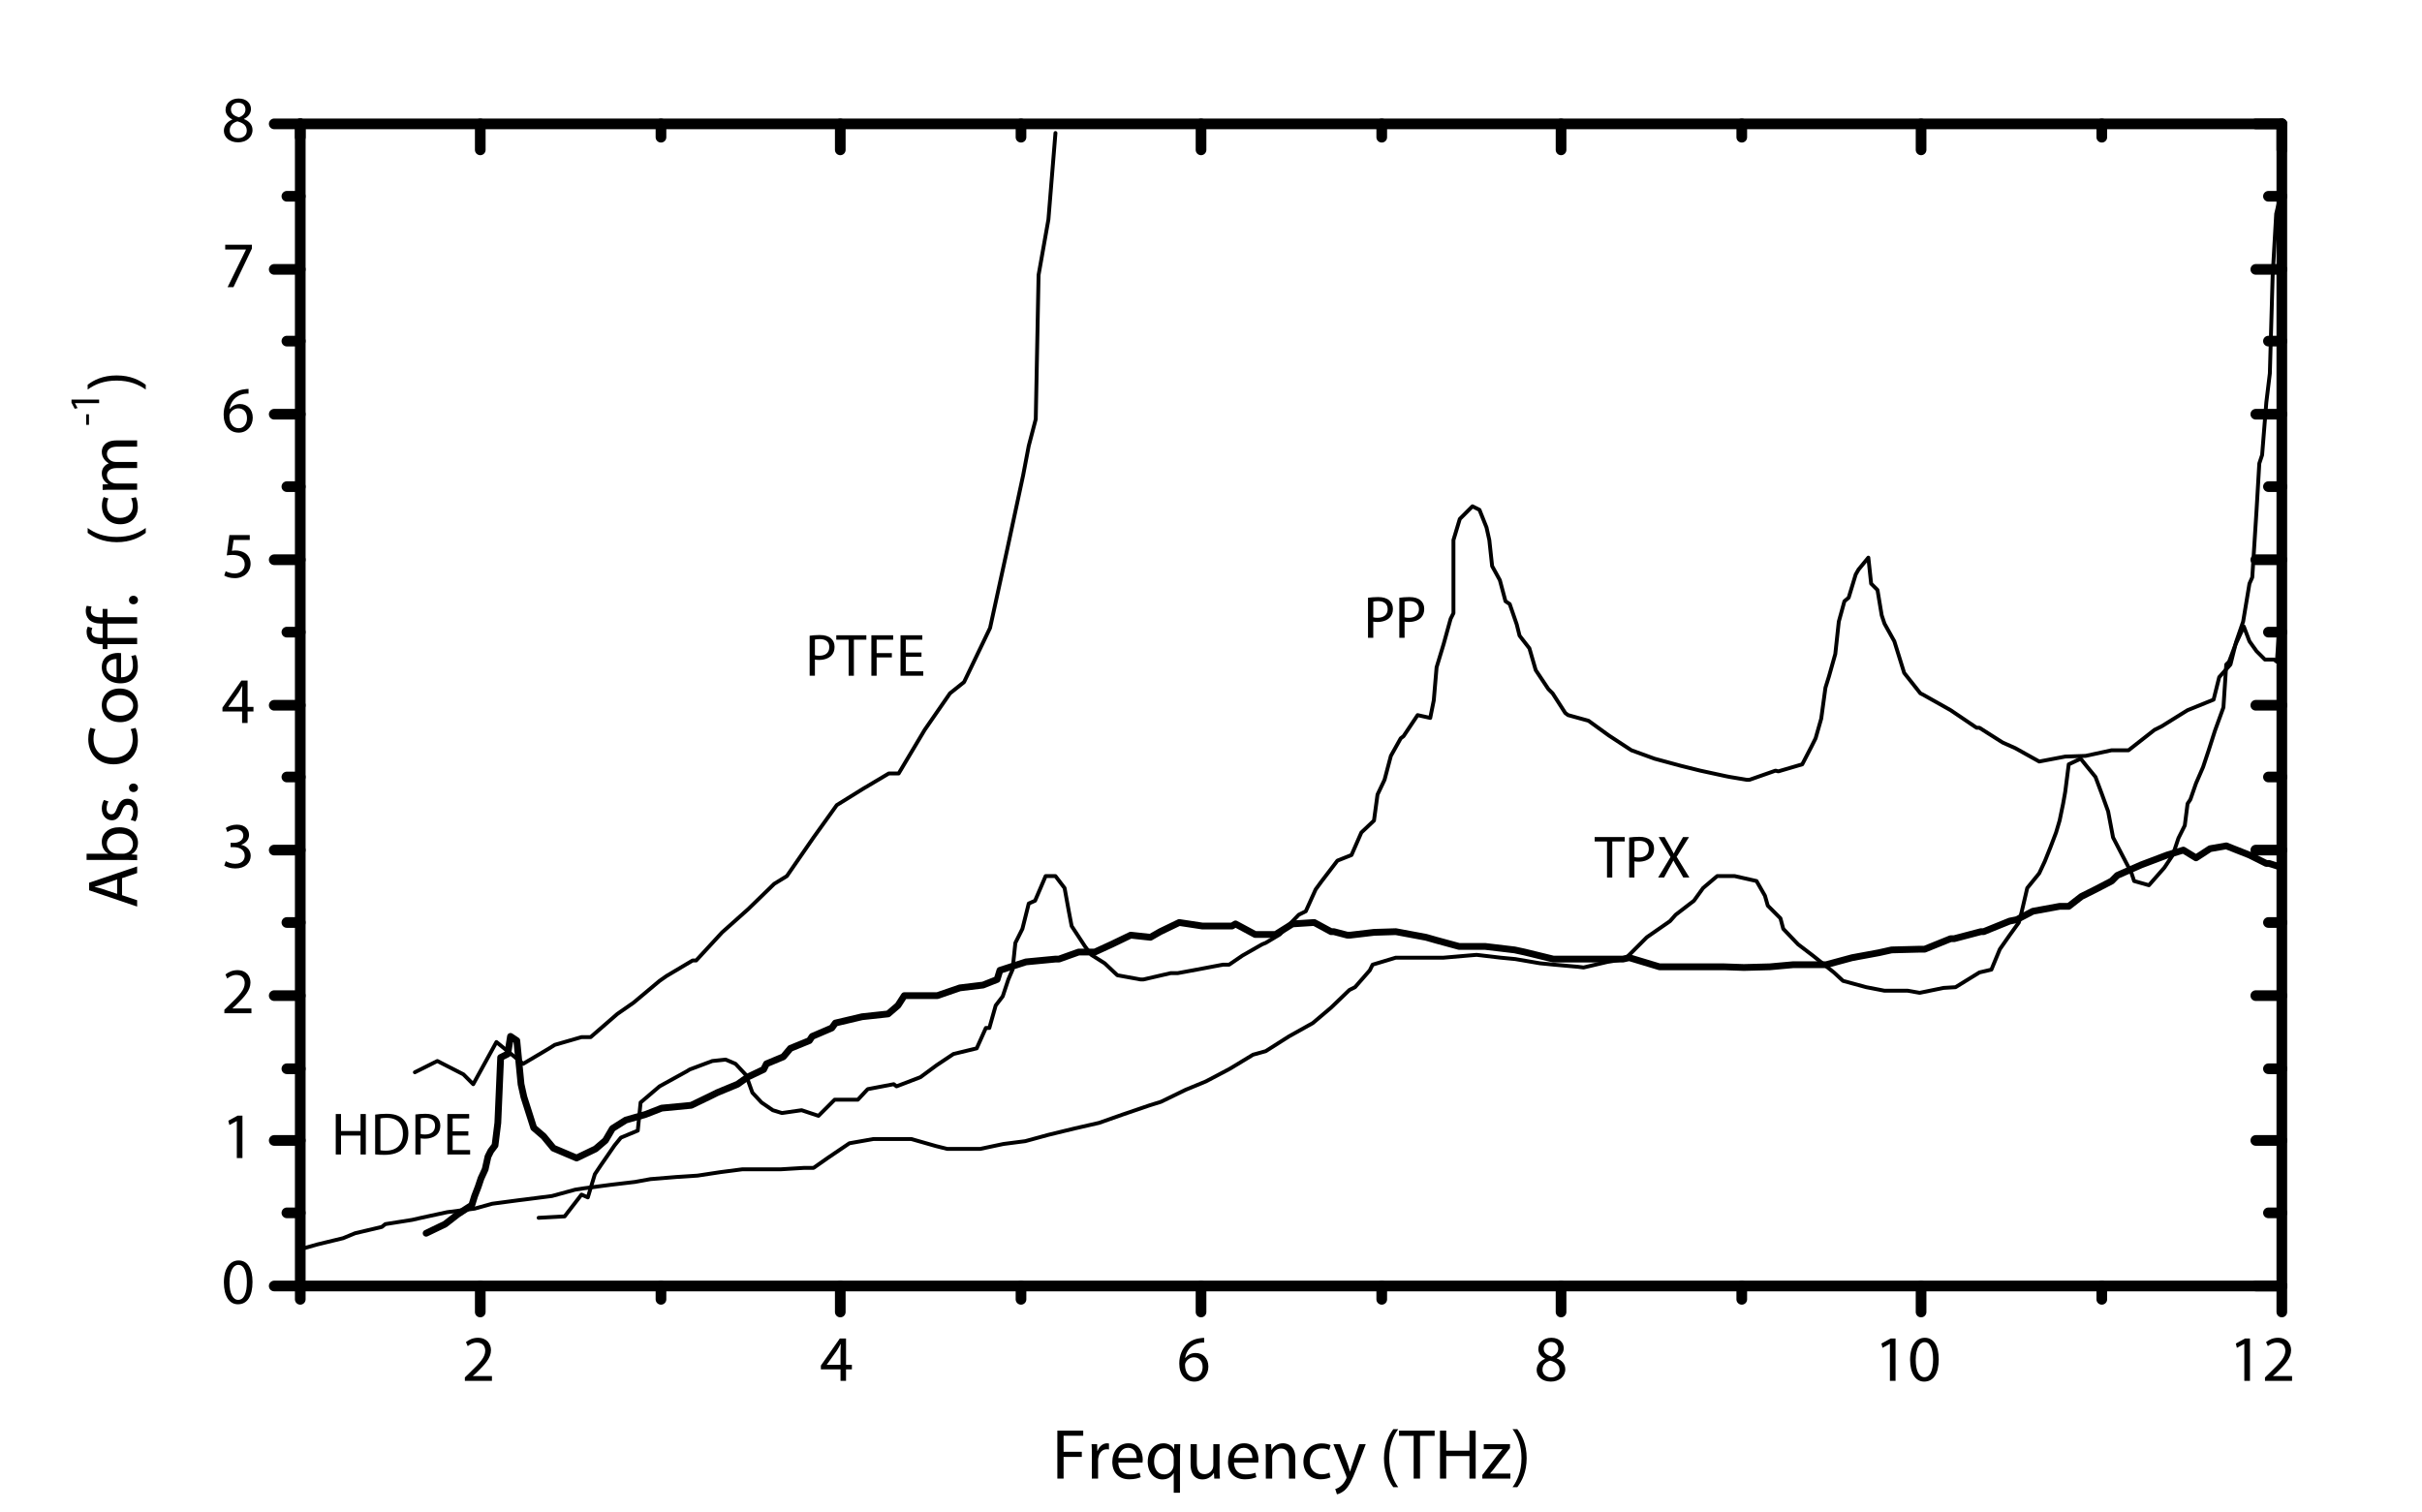 <?xml version="1.0" encoding="UTF-8"?>
<svg xmlns="http://www.w3.org/2000/svg" xmlns:xlink="http://www.w3.org/1999/xlink" width="316" height="197.333" viewBox="0 0 316 197.333">
<defs>
<g>
<g id="glyph-0-0">
<path d="M 0 0 L 4.25 0 L 4.25 -5.953 L 0 -5.953 Z M 2.125 -3.359 L 0.688 -5.531 L 3.562 -5.531 Z M 2.375 -2.969 L 3.828 -5.141 L 3.828 -0.812 Z M 0.688 -0.422 L 2.125 -2.594 L 3.562 -0.422 Z M 0.422 -5.141 L 1.875 -2.969 L 0.422 -0.812 Z M 0.422 -5.141 "/>
</g>
<g id="glyph-0-1">
<path d="M 3.906 0 L 3.906 -0.625 L 1.422 -0.625 L 1.422 -0.641 L 1.875 -1.047 C 3.031 -2.172 3.781 -2.984 3.781 -4.016 C 3.781 -4.797 3.266 -5.625 2.078 -5.625 C 1.438 -5.625 0.906 -5.375 0.516 -5.062 L 0.75 -4.531 C 1.016 -4.75 1.422 -5 1.922 -5 C 2.75 -5 3.031 -4.484 3.031 -3.922 C 3.016 -3.078 2.375 -2.375 0.969 -1.031 L 0.375 -0.453 L 0.375 0 Z M 3.906 0 "/>
</g>
<g id="glyph-0-2">
<path d="M 3.406 0 L 3.406 -1.5 L 4.172 -1.5 L 4.172 -2.094 L 3.406 -2.094 L 3.406 -5.531 L 2.594 -5.531 L 0.125 -2 L 0.125 -1.5 L 2.688 -1.5 L 2.688 0 Z M 0.891 -2.094 L 0.891 -2.109 L 2.234 -3.984 C 2.391 -4.234 2.531 -4.484 2.688 -4.797 L 2.719 -4.797 C 2.703 -4.516 2.688 -4.219 2.688 -3.938 L 2.688 -2.094 Z M 0.891 -2.094 "/>
</g>
<g id="glyph-0-3">
<path d="M 3.531 -5.609 C 3.406 -5.609 3.219 -5.609 2.984 -5.562 C 2.297 -5.484 1.688 -5.203 1.219 -4.75 C 0.688 -4.203 0.281 -3.344 0.281 -2.266 C 0.281 -0.828 1.062 0.094 2.25 0.094 C 3.391 0.094 4.078 -0.844 4.078 -1.859 C 4.078 -2.938 3.391 -3.641 2.406 -3.641 C 1.797 -3.641 1.344 -3.344 1.078 -3 L 1.047 -3 C 1.188 -3.906 1.797 -4.766 2.969 -4.969 C 3.188 -5 3.391 -5 3.531 -5 Z M 2.25 -0.484 C 1.469 -0.484 1.047 -1.156 1.031 -2.062 C 1.031 -2.203 1.062 -2.312 1.109 -2.391 C 1.312 -2.797 1.734 -3.078 2.188 -3.078 C 2.875 -3.078 3.328 -2.594 3.328 -1.812 C 3.328 -1.016 2.891 -0.484 2.25 -0.484 Z M 2.25 -0.484 "/>
</g>
<g id="glyph-0-4">
<path d="M 2.172 0.094 C 3.219 0.094 4.047 -0.547 4.047 -1.516 C 4.047 -2.188 3.625 -2.672 2.938 -2.938 L 2.938 -2.969 C 3.609 -3.297 3.844 -3.797 3.844 -4.266 C 3.844 -4.953 3.312 -5.625 2.234 -5.625 C 1.266 -5.625 0.531 -5.031 0.531 -4.141 C 0.531 -3.672 0.797 -3.203 1.406 -2.906 L 1.406 -2.875 C 0.734 -2.594 0.312 -2.094 0.312 -1.406 C 0.312 -0.594 1.016 0.094 2.172 0.094 Z M 2.188 -0.453 C 1.484 -0.453 1.047 -0.938 1.078 -1.5 C 1.078 -2.031 1.422 -2.453 2.078 -2.641 C 2.828 -2.438 3.297 -2.109 3.297 -1.438 C 3.297 -0.859 2.859 -0.453 2.188 -0.453 Z M 2.188 -5.078 C 2.859 -5.078 3.125 -4.625 3.125 -4.188 C 3.125 -3.688 2.766 -3.344 2.281 -3.172 C 1.656 -3.344 1.234 -3.641 1.234 -4.203 C 1.234 -4.672 1.578 -5.078 2.188 -5.078 Z M 2.188 -5.078 "/>
</g>
<g id="glyph-0-5">
<path d="M 2 0 L 2.734 0 L 2.734 -5.531 L 2.094 -5.531 L 0.891 -4.875 L 1.031 -4.312 L 1.984 -4.828 L 2 -4.828 Z M 2 0 "/>
</g>
<g id="glyph-0-6">
<path d="M 2.234 -5.625 C 1.109 -5.625 0.312 -4.594 0.312 -2.75 C 0.328 -0.922 1.047 0.094 2.141 0.094 C 3.359 0.094 4.047 -0.938 4.047 -2.828 C 4.047 -4.578 3.391 -5.625 2.234 -5.625 Z M 2.188 -5.047 C 2.953 -5.047 3.312 -4.141 3.312 -2.781 C 3.312 -1.375 2.938 -0.484 2.172 -0.484 C 1.5 -0.484 1.047 -1.297 1.047 -2.734 C 1.047 -4.234 1.531 -5.047 2.188 -5.047 Z M 2.188 -5.047 "/>
</g>
<g id="glyph-0-7">
<path d="M 0.359 -0.281 C 0.625 -0.109 1.172 0.094 1.797 0.094 C 3.125 0.094 3.812 -0.688 3.812 -1.562 C 3.812 -2.344 3.25 -2.844 2.578 -2.984 L 2.578 -3 C 3.25 -3.25 3.594 -3.734 3.594 -4.297 C 3.594 -4.969 3.109 -5.625 2.016 -5.625 C 1.422 -5.625 0.859 -5.406 0.562 -5.188 L 0.766 -4.656 C 1 -4.812 1.422 -5.016 1.875 -5.016 C 2.562 -5.016 2.844 -4.625 2.844 -4.188 C 2.844 -3.531 2.156 -3.25 1.609 -3.25 L 1.188 -3.25 L 1.188 -2.688 L 1.609 -2.688 C 2.328 -2.688 3.031 -2.359 3.031 -1.578 C 3.047 -1.125 2.75 -0.516 1.781 -0.516 C 1.266 -0.516 0.781 -0.719 0.562 -0.859 Z M 0.359 -0.281 "/>
</g>
<g id="glyph-0-8">
<path d="M 3.688 -5.531 L 1.031 -5.531 L 0.688 -2.875 C 0.891 -2.906 1.125 -2.938 1.438 -2.938 C 2.547 -2.938 3.031 -2.422 3.031 -1.703 C 3.031 -0.969 2.438 -0.516 1.719 -0.516 C 1.219 -0.516 0.781 -0.688 0.547 -0.812 L 0.359 -0.25 C 0.625 -0.078 1.125 0.094 1.734 0.094 C 2.938 0.094 3.797 -0.719 3.797 -1.797 C 3.797 -2.484 3.438 -2.969 3 -3.219 C 2.656 -3.422 2.234 -3.516 1.812 -3.516 C 1.609 -3.516 1.484 -3.5 1.359 -3.469 L 1.578 -4.891 L 3.688 -4.891 Z M 3.688 -5.531 "/>
</g>
<g id="glyph-0-9">
<path d="M 0.484 -5.531 L 0.484 -4.906 L 3.188 -4.906 L 3.188 -4.891 L 0.797 0 L 1.562 0 L 3.969 -5.031 L 3.969 -5.531 Z M 0.484 -5.531 "/>
</g>
<g id="glyph-1-0">
<path d="M 0 0 L 0 -4.25 L -5.953 -4.25 L -5.953 0 Z M -3.359 -2.125 L -5.531 -0.688 L -5.531 -3.562 Z M -2.969 -2.375 L -5.141 -3.828 L -0.812 -3.828 Z M -0.422 -0.688 L -2.594 -2.125 L -0.422 -3.562 Z M -5.141 -0.422 L -2.969 -1.875 L -0.812 -0.422 Z M -5.141 -0.422 "/>
</g>
<g id="glyph-1-1">
</g>
<g id="glyph-2-0">
<path d="M 0 0 L 4.25 0 L 4.25 -5.953 L 0 -5.953 Z M 2.125 -3.359 L 0.688 -5.531 L 3.562 -5.531 Z M 2.375 -2.984 L 3.828 -5.156 L 3.828 -0.812 Z M 0.688 -0.422 L 2.125 -2.594 L 3.562 -0.422 Z M 0.422 -5.156 L 1.875 -2.984 L 0.422 -0.812 Z M 0.422 -5.156 "/>
</g>
<g id="glyph-2-1">
</g>
<g id="glyph-3-0">
<path d="M 0 0 L 3.922 0 L 3.922 -5.484 L 0 -5.484 Z M 1.953 -3.094 L 0.625 -5.094 L 3.281 -5.094 Z M 2.188 -2.734 L 3.516 -4.734 L 3.516 -0.75 Z M 0.625 -0.391 L 1.953 -2.391 L 3.281 -0.391 Z M 0.391 -4.734 L 1.719 -2.734 L 0.391 -0.75 Z M 0.391 -4.734 "/>
</g>
<g id="glyph-3-1">
<path d="M 0.594 -5.281 L 0.594 0 L 1.281 0 L 1.281 -2.469 L 3.828 -2.469 L 3.828 0 L 4.516 0 L 4.516 -5.281 L 3.828 -5.281 L 3.828 -3.062 L 1.281 -3.062 L 1.281 -5.281 Z M 0.594 -5.281 "/>
</g>
<g id="glyph-3-2">
<path d="M 0.594 -0.016 C 0.938 0.031 1.344 0.047 1.828 0.047 C 2.859 0.047 3.672 -0.219 4.172 -0.719 C 4.656 -1.203 4.922 -1.906 4.922 -2.766 C 4.922 -3.609 4.656 -4.234 4.188 -4.656 C 3.719 -5.094 3.016 -5.312 2.047 -5.312 C 1.5 -5.312 1.016 -5.266 0.594 -5.203 Z M 1.281 -4.703 C 1.453 -4.75 1.719 -4.781 2.078 -4.781 C 3.516 -4.781 4.219 -3.984 4.219 -2.734 C 4.219 -1.312 3.422 -0.5 1.969 -0.5 C 1.703 -0.5 1.453 -0.516 1.281 -0.547 Z M 1.281 -4.703 "/>
</g>
<g id="glyph-3-3">
<path d="M 0.594 0 L 1.281 0 L 1.281 -2.109 C 1.438 -2.078 1.625 -2.062 1.828 -2.062 C 2.484 -2.062 3.078 -2.266 3.438 -2.641 C 3.703 -2.922 3.844 -3.297 3.844 -3.766 C 3.844 -4.25 3.672 -4.625 3.375 -4.875 C 3.062 -5.156 2.578 -5.312 1.906 -5.312 C 1.359 -5.312 0.922 -5.266 0.594 -5.219 Z M 1.281 -4.719 C 1.391 -4.75 1.625 -4.781 1.922 -4.781 C 2.672 -4.781 3.156 -4.438 3.156 -3.734 C 3.156 -3.016 2.656 -2.609 1.844 -2.609 C 1.609 -2.609 1.422 -2.625 1.281 -2.672 Z M 1.281 -4.719 "/>
</g>
<g id="glyph-3-4">
<path d="M 3.328 -3.031 L 1.281 -3.031 L 1.281 -4.703 L 3.438 -4.703 L 3.438 -5.281 L 0.594 -5.281 L 0.594 0 L 3.562 0 L 3.562 -0.578 L 1.281 -0.578 L 1.281 -2.469 L 3.328 -2.469 Z M 3.328 -3.031 "/>
</g>
<g id="glyph-3-5">
<path d="M 1.594 0 L 2.281 0 L 2.281 -4.703 L 3.906 -4.703 L 3.906 -5.281 L -0.016 -5.281 L -0.016 -4.703 L 1.594 -4.703 Z M 1.594 0 "/>
</g>
<g id="glyph-3-6">
<path d="M 4.281 0 L 2.625 -2.703 L 4.234 -5.281 L 3.453 -5.281 L 2.734 -4.047 C 2.531 -3.703 2.406 -3.453 2.25 -3.141 L 2.234 -3.141 C 2.094 -3.422 1.938 -3.688 1.75 -4.047 L 1.047 -5.281 L 0.266 -5.281 L 1.812 -2.672 L 0.203 0 L 0.984 0 L 1.609 -1.156 C 1.891 -1.625 2.031 -1.906 2.188 -2.203 L 2.203 -2.203 C 2.359 -1.906 2.531 -1.609 2.812 -1.172 L 3.484 0 Z M 4.281 0 "/>
</g>
<g id="glyph-3-7">
<path d="M 0.594 0 L 1.281 0 L 1.281 -2.391 L 3.266 -2.391 L 3.266 -2.953 L 1.281 -2.953 L 1.281 -4.703 L 3.438 -4.703 L 3.438 -5.281 L 0.594 -5.281 Z M 0.594 0 "/>
</g>
<g id="glyph-4-0">
<path d="M 0 0 L 0 -4.656 L -6.516 -4.656 L -6.516 0 Z M -3.672 -2.328 L -6.047 -0.75 L -6.047 -3.906 Z M -3.25 -2.609 L -5.625 -4.188 L -0.891 -4.188 Z M -0.469 -0.75 L -2.828 -2.328 L -0.469 -3.906 Z M -5.625 -0.469 L -3.25 -2.047 L -0.891 -0.469 Z M -5.625 -0.469 "/>
</g>
<g id="glyph-4-1">
<path d="M -1.969 -3.938 L 0 -4.609 L 0 -5.469 L -6.266 -3.344 L -6.266 -2.359 L 0 -0.234 L 0 -1.062 L -1.969 -1.719 Z M -2.609 -1.891 L -4.422 -2.5 C -4.797 -2.625 -5.172 -2.719 -5.547 -2.812 L -5.547 -2.828 C -5.188 -2.922 -4.812 -3.016 -4.406 -3.156 L -2.609 -3.781 Z M -2.609 -1.891 "/>
</g>
<g id="glyph-4-2">
<path d="M 0 -1.344 L -0.75 -1.391 L -0.75 -1.406 C -0.156 -1.75 0.109 -2.266 0.109 -2.922 C 0.109 -3.922 -0.703 -4.938 -2.312 -4.938 C -3.672 -4.953 -4.609 -4.156 -4.609 -3.047 C -4.609 -2.312 -4.281 -1.797 -3.781 -1.5 L -3.781 -1.484 L -6.594 -1.484 L -6.594 -0.672 L -1.156 -0.672 C -0.766 -0.672 -0.312 -0.656 0 -0.641 Z M -2.609 -1.484 C -2.75 -1.484 -2.859 -1.516 -2.953 -1.531 C -3.562 -1.703 -3.953 -2.219 -3.953 -2.781 C -3.953 -3.656 -3.172 -4.125 -2.281 -4.125 C -1.25 -4.125 -0.547 -3.609 -0.547 -2.75 C -0.547 -2.156 -0.938 -1.688 -1.5 -1.531 C -1.594 -1.5 -1.703 -1.484 -1.797 -1.484 Z M -2.609 -1.484 "/>
</g>
<g id="glyph-4-3">
<path d="M -0.219 -0.359 C -0.031 -0.672 0.094 -1.141 0.094 -1.625 C 0.094 -2.703 -0.469 -3.312 -1.25 -3.312 C -1.922 -3.312 -2.312 -2.906 -2.609 -2.125 C -2.828 -1.547 -3 -1.281 -3.375 -1.281 C -3.703 -1.281 -3.984 -1.547 -3.984 -2.031 C -3.984 -2.438 -3.844 -2.766 -3.734 -2.953 L -4.328 -3.156 C -4.469 -2.906 -4.609 -2.5 -4.609 -2.047 C -4.609 -1.078 -4 -0.5 -3.281 -0.5 C -2.75 -0.5 -2.297 -0.875 -2.016 -1.688 C -1.781 -2.281 -1.578 -2.516 -1.188 -2.516 C -0.812 -2.516 -0.516 -2.234 -0.516 -1.641 C -0.516 -1.234 -0.672 -0.812 -0.844 -0.562 Z M -0.219 -0.359 "/>
</g>
<g id="glyph-4-4">
<path d="M 0.109 -1.031 C 0.109 -1.375 -0.156 -1.594 -0.484 -1.594 C -0.828 -1.594 -1.062 -1.359 -1.062 -1.047 C -1.062 -0.719 -0.828 -0.484 -0.484 -0.484 C -0.156 -0.484 0.109 -0.703 0.109 -1.031 Z M 0.109 -1.031 "/>
</g>
<g id="glyph-4-5">
</g>
<g id="glyph-4-6">
<path d="M -0.844 -4.922 C -0.688 -4.594 -0.578 -4.094 -0.578 -3.594 C -0.578 -2.078 -1.578 -1.188 -3.109 -1.188 C -4.75 -1.188 -5.688 -2.172 -5.688 -3.641 C -5.688 -4.156 -5.578 -4.594 -5.422 -4.906 L -6.094 -5.094 C -6.203 -4.875 -6.375 -4.391 -6.375 -3.609 C -6.375 -1.672 -5.031 -0.328 -3.078 -0.328 C -1.016 -0.328 0.094 -1.672 0.094 -3.438 C 0.094 -4.188 -0.062 -4.781 -0.203 -5.078 Z M -0.844 -4.922 "/>
</g>
<g id="glyph-4-7">
<path d="M -4.609 -2.578 C -4.609 -1.344 -3.719 -0.359 -2.219 -0.359 C -0.797 -0.359 0.109 -1.297 0.109 -2.516 C 0.109 -3.594 -0.625 -4.75 -2.281 -4.75 C -3.656 -4.75 -4.609 -3.875 -4.609 -2.578 Z M -3.984 -2.562 C -3.984 -3.531 -3.016 -3.906 -2.266 -3.906 C -1.25 -3.906 -0.516 -3.328 -0.516 -2.547 C -0.516 -1.75 -1.25 -1.188 -2.234 -1.188 C -3.094 -1.188 -3.984 -1.594 -3.984 -2.562 Z M -3.984 -2.562 "/>
</g>
<g id="glyph-4-8">
<path d="M -2.094 -4.297 C -2.188 -4.297 -2.312 -4.328 -2.484 -4.328 C -3.312 -4.328 -4.609 -3.938 -4.609 -2.469 C -4.609 -1.156 -3.531 -0.359 -2.172 -0.359 C -0.812 -0.359 0.094 -1.188 0.094 -2.562 C 0.094 -3.281 -0.062 -3.781 -0.188 -4.062 L -0.766 -3.922 C -0.641 -3.609 -0.547 -3.266 -0.547 -2.672 C -0.547 -1.859 -1 -1.156 -2.094 -1.141 Z M -2.688 -1.141 C -3.25 -1.203 -4.016 -1.578 -4.016 -2.406 C -4.016 -3.312 -3.203 -3.547 -2.688 -3.531 Z M -2.688 -1.141 "/>
</g>
<g id="glyph-4-9">
<path d="M 0 -4.281 L -3.875 -4.281 L -3.875 -5.359 L -4.5 -5.359 L -4.5 -4.266 L -4.734 -4.266 C -5.422 -4.266 -6.047 -4.453 -6.047 -5.141 C -6.047 -5.391 -6 -5.547 -5.938 -5.672 L -6.578 -5.766 C -6.641 -5.609 -6.703 -5.375 -6.703 -5.078 C -6.703 -4.703 -6.578 -4.297 -6.281 -3.984 C -5.922 -3.609 -5.344 -3.453 -4.719 -3.453 L -4.5 -3.453 L -4.5 -1.578 L -4.688 -1.578 C -5.406 -1.578 -5.953 -1.75 -5.953 -2.391 C -5.953 -2.578 -5.891 -2.75 -5.844 -2.875 L -6.438 -3.047 C -6.516 -2.906 -6.594 -2.656 -6.594 -2.406 C -6.594 -1.891 -6.438 -1.531 -6.188 -1.266 C -5.828 -0.906 -5.281 -0.766 -4.656 -0.766 L -4.5 -0.766 L -4.5 -0.125 L -3.875 -0.125 L -3.875 -0.766 L 0 -0.766 L 0 -1.578 L -3.875 -1.578 L -3.875 -3.453 L 0 -3.453 Z M 0 -4.281 "/>
</g>
<g id="glyph-4-10">
<path d="M -6.453 -1.812 C -5.672 -1.234 -4.484 -0.609 -2.656 -0.594 C -0.844 -0.594 0.359 -1.234 1.125 -1.812 L 1.125 -2.453 C 0.188 -1.797 -1 -1.281 -2.656 -1.281 C -4.328 -1.281 -5.547 -1.781 -6.453 -2.453 Z M -6.453 -1.812 "/>
</g>
<g id="glyph-4-11">
<path d="M -0.781 -3.75 C -0.672 -3.516 -0.562 -3.203 -0.562 -2.75 C -0.562 -1.844 -1.203 -1.188 -2.234 -1.188 C -3.172 -1.188 -3.938 -1.734 -3.938 -2.766 C -3.938 -3.219 -3.844 -3.531 -3.734 -3.719 L -4.359 -3.906 C -4.469 -3.688 -4.594 -3.25 -4.594 -2.766 C -4.594 -1.297 -3.594 -0.359 -2.203 -0.359 C -0.828 -0.359 0.094 -1.234 0.094 -2.594 C 0.094 -3.203 -0.062 -3.672 -0.172 -3.891 Z M -0.781 -3.75 "/>
</g>
<g id="glyph-4-12">
<path d="M 0 -0.672 L 0 -1.484 L -2.719 -1.484 C -2.859 -1.484 -3 -1.5 -3.109 -1.547 C -3.531 -1.672 -3.938 -2.047 -3.938 -2.562 C -3.938 -3.172 -3.406 -3.5 -2.703 -3.5 L 0 -3.5 L 0 -4.297 L -2.781 -4.297 C -2.922 -4.297 -3.078 -4.328 -3.188 -4.359 C -3.594 -4.5 -3.938 -4.859 -3.938 -5.328 C -3.938 -5.984 -3.406 -6.297 -2.547 -6.297 L 0 -6.297 L 0 -7.109 L -2.656 -7.109 C -4.219 -7.109 -4.609 -6.219 -4.609 -5.625 C -4.609 -5.203 -4.484 -4.906 -4.281 -4.625 C -4.141 -4.438 -3.953 -4.266 -3.703 -4.125 L -3.703 -4.109 C -4.234 -3.906 -4.609 -3.453 -4.609 -2.828 C -4.609 -2.094 -4.203 -1.672 -3.781 -1.422 L -3.781 -1.391 L -4.5 -1.359 L -4.5 -0.641 C -4.125 -0.672 -3.75 -0.672 -3.281 -0.672 Z M 0 -0.672 "/>
</g>
<g id="glyph-4-13">
<path d="M 1.125 -0.812 C 0.328 -1.406 -0.844 -2.031 -2.672 -2.031 C -4.5 -2.031 -5.688 -1.406 -6.453 -0.812 L -6.453 -0.188 C -5.531 -0.859 -4.344 -1.359 -2.672 -1.359 C -1 -1.359 0.203 -0.844 1.125 -0.188 Z M 1.125 -0.812 "/>
</g>
<g id="glyph-5-0">
<path d="M 0 0 L 0 -2.781 L -3.891 -2.781 L -3.891 0 Z M -2.203 -1.391 L -3.609 -0.438 L -3.609 -2.344 Z M -1.953 -1.562 L -3.359 -2.5 L -0.531 -2.5 Z M -0.281 -0.438 L -1.703 -1.391 L -0.281 -2.344 Z M -3.359 -0.281 L -1.953 -1.219 L -0.531 -0.281 Z M -3.359 -0.281 "/>
</g>
<g id="glyph-5-1">
<path d="M -1.688 -0.172 L -1.328 -0.172 L -1.328 -1.547 L -1.688 -1.547 Z M -1.688 -0.172 "/>
</g>
<g id="glyph-5-2">
<path d="M 0 -1.312 L 0 -1.781 L -3.609 -1.781 L -3.609 -1.375 L -3.188 -0.578 L -2.812 -0.672 L -3.156 -1.297 L -3.156 -1.312 Z M 0 -1.312 "/>
</g>
<g id="glyph-6-0">
<path d="M 0 0 L 4.656 0 L 4.656 -6.516 L 0 -6.516 Z M 2.328 -3.672 L 0.75 -6.047 L 3.906 -6.047 Z M 2.609 -3.25 L 4.188 -5.625 L 4.188 -0.891 Z M 0.75 -0.469 L 2.328 -2.828 L 3.906 -0.469 Z M 0.469 -5.625 L 2.047 -3.25 L 0.469 -0.891 Z M 0.469 -5.625 "/>
</g>
<g id="glyph-6-1">
<path d="M 0.703 0 L 1.516 0 L 1.516 -2.828 L 3.891 -2.828 L 3.891 -3.5 L 1.516 -3.5 L 1.516 -5.594 L 4.078 -5.594 L 4.078 -6.266 L 0.703 -6.266 Z M 0.703 0 "/>
</g>
<g id="glyph-6-2">
<path d="M 0.672 0 L 1.484 0 L 1.484 -2.406 C 1.484 -2.531 1.5 -2.672 1.531 -2.781 C 1.641 -3.391 2.047 -3.828 2.625 -3.828 C 2.734 -3.828 2.812 -3.828 2.906 -3.797 L 2.906 -4.578 C 2.828 -4.594 2.766 -4.609 2.672 -4.609 C 2.125 -4.609 1.625 -4.219 1.422 -3.609 L 1.391 -3.609 L 1.359 -4.5 L 0.641 -4.5 C 0.672 -4.078 0.672 -3.625 0.672 -3.094 Z M 0.672 0 "/>
</g>
<g id="glyph-6-3">
<path d="M 4.297 -2.094 C 4.297 -2.188 4.328 -2.312 4.328 -2.484 C 4.328 -3.312 3.938 -4.609 2.469 -4.609 C 1.156 -4.609 0.359 -3.531 0.359 -2.172 C 0.359 -0.812 1.188 0.094 2.562 0.094 C 3.281 0.094 3.781 -0.062 4.062 -0.188 L 3.922 -0.766 C 3.609 -0.641 3.266 -0.547 2.672 -0.547 C 1.859 -0.547 1.156 -1 1.141 -2.094 Z M 1.141 -2.688 C 1.203 -3.25 1.578 -4.016 2.406 -4.016 C 3.312 -4.016 3.547 -3.203 3.531 -2.688 Z M 1.141 -2.688 "/>
</g>
<g id="glyph-6-4">
<path d="M 3.75 1.844 L 4.562 1.844 L 4.562 -3.266 C 4.562 -3.734 4.578 -4.125 4.594 -4.5 L 3.828 -4.5 L 3.797 -3.828 L 3.781 -3.828 C 3.547 -4.266 3.094 -4.609 2.391 -4.609 C 1.438 -4.609 0.359 -3.859 0.359 -2.172 C 0.359 -0.812 1.203 0.109 2.266 0.109 C 2.984 0.109 3.484 -0.25 3.734 -0.703 L 3.75 -0.703 Z M 3.75 -1.828 C 3.75 -1.703 3.719 -1.547 3.688 -1.438 C 3.5 -0.875 3.047 -0.547 2.516 -0.547 C 1.609 -0.547 1.188 -1.328 1.188 -2.219 C 1.188 -3.234 1.688 -3.953 2.531 -3.953 C 3.156 -3.953 3.594 -3.531 3.703 -3.016 C 3.734 -2.922 3.75 -2.797 3.75 -2.672 Z M 3.75 -1.828 "/>
</g>
<g id="glyph-6-5">
<path d="M 4.438 -4.5 L 3.625 -4.5 L 3.625 -1.734 C 3.625 -1.594 3.594 -1.438 3.547 -1.312 C 3.406 -0.953 3.016 -0.578 2.469 -0.578 C 1.734 -0.578 1.469 -1.156 1.469 -2.016 L 1.469 -4.5 L 0.656 -4.5 L 0.656 -1.875 C 0.656 -0.281 1.5 0.109 2.203 0.109 C 3 0.109 3.484 -0.375 3.688 -0.734 L 3.703 -0.734 L 3.75 0 L 4.484 0 C 4.453 -0.359 4.438 -0.766 4.438 -1.234 Z M 4.438 -4.5 "/>
</g>
<g id="glyph-6-6">
<path d="M 0.672 0 L 1.5 0 L 1.5 -2.703 C 1.5 -2.844 1.516 -2.984 1.547 -3.094 C 1.688 -3.547 2.109 -3.922 2.656 -3.922 C 3.422 -3.922 3.688 -3.312 3.688 -2.594 L 3.688 0 L 4.516 0 L 4.516 -2.688 C 4.516 -4.234 3.547 -4.609 2.922 -4.609 C 2.172 -4.609 1.656 -4.188 1.438 -3.75 L 1.406 -3.75 L 1.359 -4.5 L 0.641 -4.5 C 0.672 -4.125 0.672 -3.75 0.672 -3.281 Z M 0.672 0 "/>
</g>
<g id="glyph-6-7">
<path d="M 3.75 -0.781 C 3.516 -0.672 3.203 -0.562 2.75 -0.562 C 1.844 -0.562 1.188 -1.203 1.188 -2.234 C 1.188 -3.172 1.734 -3.938 2.766 -3.938 C 3.219 -3.938 3.531 -3.844 3.719 -3.734 L 3.906 -4.359 C 3.688 -4.469 3.25 -4.594 2.766 -4.594 C 1.297 -4.594 0.359 -3.594 0.359 -2.203 C 0.359 -0.828 1.234 0.094 2.594 0.094 C 3.203 0.094 3.672 -0.062 3.891 -0.172 Z M 3.75 -0.781 "/>
</g>
<g id="glyph-6-8">
<path d="M 0.078 -4.5 L 1.75 -0.359 C 1.781 -0.25 1.797 -0.188 1.797 -0.141 C 1.797 -0.094 1.781 -0.031 1.734 0.062 C 1.547 0.469 1.281 0.797 1.047 0.969 C 0.812 1.172 0.547 1.297 0.328 1.359 L 0.547 2.047 C 0.75 2.016 1.141 1.875 1.547 1.531 C 2.094 1.047 2.5 0.25 3.094 -1.297 L 4.312 -4.5 L 3.453 -4.5 L 2.562 -1.859 C 2.438 -1.531 2.359 -1.188 2.266 -0.922 L 2.25 -0.922 C 2.172 -1.188 2.062 -1.547 1.969 -1.844 L 0.969 -4.5 Z M 0.078 -4.5 "/>
</g>
<g id="glyph-6-9">
</g>
<g id="glyph-6-10">
<path d="M 1.812 -6.453 C 1.234 -5.672 0.609 -4.484 0.594 -2.656 C 0.594 -0.844 1.234 0.359 1.812 1.125 L 2.453 1.125 C 1.797 0.188 1.281 -1 1.281 -2.656 C 1.281 -4.328 1.781 -5.547 2.453 -6.453 Z M 1.812 -6.453 "/>
</g>
<g id="glyph-6-11">
<path d="M 1.891 0 L 2.719 0 L 2.719 -5.578 L 4.625 -5.578 L 4.625 -6.266 L -0.016 -6.266 L -0.016 -5.578 L 1.891 -5.578 Z M 1.891 0 "/>
</g>
<g id="glyph-6-12">
<path d="M 0.703 -6.266 L 0.703 0 L 1.516 0 L 1.516 -2.938 L 4.547 -2.938 L 4.547 0 L 5.359 0 L 5.359 -6.266 L 4.547 -6.266 L 4.547 -3.641 L 1.516 -3.641 L 1.516 -6.266 Z M 0.703 -6.266 "/>
</g>
<g id="glyph-6-13">
<path d="M 0.172 0 L 3.828 0 L 3.828 -0.656 L 1.188 -0.656 L 1.188 -0.672 C 1.391 -0.906 1.578 -1.125 1.766 -1.375 L 3.781 -3.984 L 3.781 -4.5 L 0.359 -4.5 L 0.359 -3.844 L 2.797 -3.844 L 2.797 -3.828 C 2.578 -3.578 2.406 -3.359 2.203 -3.125 L 0.172 -0.469 Z M 0.172 0 "/>
</g>
<g id="glyph-6-14">
<path d="M 0.812 1.125 C 1.406 0.328 2.031 -0.844 2.031 -2.672 C 2.031 -4.5 1.406 -5.688 0.812 -6.453 L 0.188 -6.453 C 0.859 -5.531 1.359 -4.344 1.359 -2.672 C 1.359 -1 0.844 0.203 0.188 1.125 Z M 0.812 1.125 "/>
</g>
</g>
<clipPath id="clip-0">
<path clip-rule="nonzero" d="M 39.266 78 L 297.895 78 L 297.895 164 L 39.266 164 Z M 39.266 78 "/>
</clipPath>
<clipPath id="clip-1">
<path clip-rule="nonzero" d="M 70 24.695 L 297.891 24.695 L 297.891 159.469 L 70 159.469 Z M 70 24.695 "/>
</clipPath>
<clipPath id="clip-2">
<path clip-rule="nonzero" d="M 55.047 109.836 L 297.895 109.836 L 297.895 161.668 L 55.047 161.668 Z M 55.047 109.836 "/>
</clipPath>
<clipPath id="clip-3">
<path clip-rule="nonzero" d="M 167.34 7 L 168 7 L 168 8 L 167.34 8 Z M 167.34 7 "/>
</clipPath>
</defs>
<g fill="rgb(0%, 0%, 0%)" fill-opacity="1">
<use xlink:href="#glyph-0-1" x="60.277" y="180.2"/>
</g>
<g fill="rgb(0%, 0%, 0%)" fill-opacity="1">
<use xlink:href="#glyph-0-2" x="106.975" y="180.2"/>
</g>
<g fill="rgb(0%, 0%, 0%)" fill-opacity="1">
<use xlink:href="#glyph-0-3" x="153.58" y="180.2"/>
</g>
<g fill="rgb(0%, 0%, 0%)" fill-opacity="1">
<use xlink:href="#glyph-0-4" x="200.177" y="180.2"/>
</g>
<g fill="rgb(0%, 0%, 0%)" fill-opacity="1">
<use xlink:href="#glyph-0-5" x="244.579" y="180.2"/>
</g>
<g fill="rgb(0%, 0%, 0%)" fill-opacity="1">
<use xlink:href="#glyph-0-6" x="248.9" y="180.2"/>
</g>
<g fill="rgb(0%, 0%, 0%)" fill-opacity="1">
<use xlink:href="#glyph-0-5" x="290.818" y="180.2"/>
</g>
<g fill="rgb(0%, 0%, 0%)" fill-opacity="1">
<use xlink:href="#glyph-0-1" x="295.139" y="180.2"/>
</g>
<g fill="rgb(0%, 0%, 0%)" fill-opacity="1">
<use xlink:href="#glyph-0-6" x="28.898" y="170.11"/>
</g>
<g fill="rgb(0%, 0%, 0%)" fill-opacity="1">
<use xlink:href="#glyph-0-5" x="28.898" y="151.122"/>
</g>
<g fill="rgb(0%, 0%, 0%)" fill-opacity="1">
<use xlink:href="#glyph-0-1" x="28.898" y="132.226"/>
</g>
<g fill="rgb(0%, 0%, 0%)" fill-opacity="1">
<use xlink:href="#glyph-0-7" x="28.898" y="113.238"/>
</g>
<g fill="rgb(0%, 0%, 0%)" fill-opacity="1">
<use xlink:href="#glyph-0-2" x="28.898" y="94.343"/>
</g>
<g fill="rgb(0%, 0%, 0%)" fill-opacity="1">
<use xlink:href="#glyph-0-8" x="28.898" y="75.354"/>
</g>
<g fill="rgb(0%, 0%, 0%)" fill-opacity="1">
<use xlink:href="#glyph-0-3" x="28.898" y="56.365"/>
</g>
<g fill="rgb(0%, 0%, 0%)" fill-opacity="1">
<use xlink:href="#glyph-0-9" x="28.898" y="37.47"/>
</g>
<g fill="rgb(0%, 0%, 0%)" fill-opacity="1">
<use xlink:href="#glyph-0-4" x="28.898" y="18.481"/>
</g>
<path fill="none" stroke-width="1.392" stroke-linecap="round" stroke-linejoin="round" stroke="rgb(0%, 0%, 0%)" stroke-opacity="1" stroke-miterlimit="10" d="M 0.001 0.001 L 0.001 1.743 " transform="matrix(1, 0, 0, -1, 39.174, 169.559)"/>
<path fill="none" stroke-width="1.392" stroke-linecap="round" stroke-linejoin="round" stroke="rgb(0%, 0%, 0%)" stroke-opacity="1" stroke-miterlimit="10" d="M -0.001 -0 L -0.001 3.394 " transform="matrix(1, 0, 0, -1, 62.661, 171.211)"/>
<path fill="none" stroke-width="1.392" stroke-linecap="round" stroke-linejoin="round" stroke="rgb(0%, 0%, 0%)" stroke-opacity="1" stroke-miterlimit="10" d="M -0.001 0.001 L -0.001 1.743 " transform="matrix(1, 0, 0, -1, 86.239, 169.559)"/>
<path fill="none" stroke-width="1.392" stroke-linecap="round" stroke-linejoin="round" stroke="rgb(0%, 0%, 0%)" stroke-opacity="1" stroke-miterlimit="10" d="M -0.001 -0 L -0.001 3.394 " transform="matrix(1, 0, 0, -1, 109.633, 171.211)"/>
<path fill="none" stroke-width="1.392" stroke-linecap="round" stroke-linejoin="round" stroke="rgb(0%, 0%, 0%)" stroke-opacity="1" stroke-miterlimit="10" d="M -0.001 0.001 L -0.001 1.743 " transform="matrix(1, 0, 0, -1, 133.212, 169.559)"/>
<path fill="none" stroke-width="1.392" stroke-linecap="round" stroke-linejoin="round" stroke="rgb(0%, 0%, 0%)" stroke-opacity="1" stroke-miterlimit="10" d="M 0.001 -0 L 0.001 3.394 " transform="matrix(1, 0, 0, -1, 156.698, 171.211)"/>
<path fill="none" stroke-width="1.392" stroke-linecap="round" stroke-linejoin="round" stroke="rgb(0%, 0%, 0%)" stroke-opacity="1" stroke-miterlimit="10" d="M 0.001 0.001 L 0.001 1.743 " transform="matrix(1, 0, 0, -1, 180.276, 169.559)"/>
<path fill="none" stroke-width="1.392" stroke-linecap="round" stroke-linejoin="round" stroke="rgb(0%, 0%, 0%)" stroke-opacity="1" stroke-miterlimit="10" d="M 0 -0 L 0 3.394 " transform="matrix(1, 0, 0, -1, 203.672, 171.211)"/>
<path fill="none" stroke-width="1.392" stroke-linecap="round" stroke-linejoin="round" stroke="rgb(0%, 0%, 0%)" stroke-opacity="1" stroke-miterlimit="10" d="M 0 0.001 L 0 1.743 " transform="matrix(1, 0, 0, -1, 227.25, 169.559)"/>
<path fill="none" stroke-width="1.392" stroke-linecap="round" stroke-linejoin="round" stroke="rgb(0%, 0%, 0%)" stroke-opacity="1" stroke-miterlimit="10" d="M 0 -0 L 0 3.394 " transform="matrix(1, 0, 0, -1, 250.644, 171.211)"/>
<path fill="none" stroke-width="1.392" stroke-linecap="round" stroke-linejoin="round" stroke="rgb(0%, 0%, 0%)" stroke-opacity="1" stroke-miterlimit="10" d="M -0 0.001 L -0 1.743 " transform="matrix(1, 0, 0, -1, 274.223, 169.559)"/>
<path fill="none" stroke-width="1.392" stroke-linecap="round" stroke-linejoin="round" stroke="rgb(0%, 0%, 0%)" stroke-opacity="1" stroke-miterlimit="10" d="M 0.002 -0 L 0.002 3.394 " transform="matrix(1, 0, 0, -1, 297.709, 171.211)"/>
<path fill="none" stroke-width="1.392" stroke-linecap="round" stroke-linejoin="round" stroke="rgb(0%, 0%, 0%)" stroke-opacity="1" stroke-miterlimit="10" d="M 0.001 -0.001 L 258.537 -0.001 " transform="matrix(1, 0, 0, -1, 39.174, 167.815)"/>
<path fill="none" stroke-width="1.392" stroke-linecap="round" stroke-linejoin="round" stroke="rgb(0%, 0%, 0%)" stroke-opacity="1" stroke-miterlimit="10" d="M -0.002 -0.001 L 3.397 -0.001 " transform="matrix(1, 0, 0, -1, 35.779, 167.815)"/>
<path fill="none" stroke-width="1.392" stroke-linecap="round" stroke-linejoin="round" stroke="rgb(0%, 0%, 0%)" stroke-opacity="1" stroke-miterlimit="10" d="M -0.001 0.001 L 1.745 0.001 " transform="matrix(1, 0, 0, -1, 37.431, 158.274)"/>
<path fill="none" stroke-width="1.392" stroke-linecap="round" stroke-linejoin="round" stroke="rgb(0%, 0%, 0%)" stroke-opacity="1" stroke-miterlimit="10" d="M -0.002 0.001 L 3.397 0.001 " transform="matrix(1, 0, 0, -1, 35.779, 148.825)"/>
<path fill="none" stroke-width="1.392" stroke-linecap="round" stroke-linejoin="round" stroke="rgb(0%, 0%, 0%)" stroke-opacity="1" stroke-miterlimit="10" d="M -0.001 -0.002 L 1.745 -0.002 " transform="matrix(1, 0, 0, -1, 37.431, 139.467)"/>
<path fill="none" stroke-width="1.392" stroke-linecap="round" stroke-linejoin="round" stroke="rgb(0%, 0%, 0%)" stroke-opacity="1" stroke-miterlimit="10" d="M -0.002 0 L 3.397 0 " transform="matrix(1, 0, 0, -1, 35.779, 129.926)"/>
<path fill="none" stroke-width="1.392" stroke-linecap="round" stroke-linejoin="round" stroke="rgb(0%, 0%, 0%)" stroke-opacity="1" stroke-miterlimit="10" d="M -0.001 0.001 L 1.745 0.001 " transform="matrix(1, 0, 0, -1, 37.431, 120.384)"/>
<path fill="none" stroke-width="1.392" stroke-linecap="round" stroke-linejoin="round" stroke="rgb(0%, 0%, 0%)" stroke-opacity="1" stroke-miterlimit="10" d="M -0.002 0.001 L 3.397 0.001 " transform="matrix(1, 0, 0, -1, 35.779, 110.935)"/>
<path fill="none" stroke-width="1.392" stroke-linecap="round" stroke-linejoin="round" stroke="rgb(0%, 0%, 0%)" stroke-opacity="1" stroke-miterlimit="10" d="M -0.001 -0.002 L 1.745 -0.002 " transform="matrix(1, 0, 0, -1, 37.431, 101.393)"/>
<path fill="none" stroke-width="1.392" stroke-linecap="round" stroke-linejoin="round" stroke="rgb(0%, 0%, 0%)" stroke-opacity="1" stroke-miterlimit="10" d="M -0.002 0 L 3.397 0 " transform="matrix(1, 0, 0, -1, 35.779, 92.035)"/>
<path fill="none" stroke-width="1.392" stroke-linecap="round" stroke-linejoin="round" stroke="rgb(0%, 0%, 0%)" stroke-opacity="1" stroke-miterlimit="10" d="M -0.001 0.001 L 1.745 0.001 " transform="matrix(1, 0, 0, -1, 37.431, 82.493)"/>
<path fill="none" stroke-width="1.392" stroke-linecap="round" stroke-linejoin="round" stroke="rgb(0%, 0%, 0%)" stroke-opacity="1" stroke-miterlimit="10" d="M -0.002 0.001 L 3.397 0.001 " transform="matrix(1, 0, 0, -1, 35.779, 73.044)"/>
<path fill="none" stroke-width="1.392" stroke-linecap="round" stroke-linejoin="round" stroke="rgb(0%, 0%, 0%)" stroke-opacity="1" stroke-miterlimit="10" d="M -0.001 -0.001 L 1.745 -0.001 " transform="matrix(1, 0, 0, -1, 37.431, 63.503)"/>
<path fill="none" stroke-width="1.392" stroke-linecap="round" stroke-linejoin="round" stroke="rgb(0%, 0%, 0%)" stroke-opacity="1" stroke-miterlimit="10" d="M -0.002 -0.002 L 3.397 -0.002 " transform="matrix(1, 0, 0, -1, 35.779, 54.053)"/>
<path fill="none" stroke-width="1.392" stroke-linecap="round" stroke-linejoin="round" stroke="rgb(0%, 0%, 0%)" stroke-opacity="1" stroke-miterlimit="10" d="M -0.001 0 L 1.745 0 " transform="matrix(1, 0, 0, -1, 37.431, 44.512)"/>
<path fill="none" stroke-width="1.392" stroke-linecap="round" stroke-linejoin="round" stroke="rgb(0%, 0%, 0%)" stroke-opacity="1" stroke-miterlimit="10" d="M -0.002 0.001 L 3.397 0.001 " transform="matrix(1, 0, 0, -1, 35.779, 35.154)"/>
<path fill="none" stroke-width="1.392" stroke-linecap="round" stroke-linejoin="round" stroke="rgb(0%, 0%, 0%)" stroke-opacity="1" stroke-miterlimit="10" d="M -0.001 -0.001 L 1.745 -0.001 " transform="matrix(1, 0, 0, -1, 37.431, 25.613)"/>
<path fill="none" stroke-width="1.392" stroke-linecap="round" stroke-linejoin="round" stroke="rgb(0%, 0%, 0%)" stroke-opacity="1" stroke-miterlimit="10" d="M -0.002 -0.002 L 3.397 -0.002 " transform="matrix(1, 0, 0, -1, 35.779, 16.163)"/>
<path fill="none" stroke-width="1.392" stroke-linecap="round" stroke-linejoin="round" stroke="rgb(0%, 0%, 0%)" stroke-opacity="1" stroke-miterlimit="10" d="M 0.001 -0.001 L 0.001 151.651 " transform="matrix(1, 0, 0, -1, 39.174, 167.815)"/>
<path fill="none" stroke-width="1.392" stroke-linecap="round" stroke-linejoin="round" stroke="rgb(0%, 0%, 0%)" stroke-opacity="1" stroke-miterlimit="10" d="M 0.001 -0.002 L 0.001 -1.744 " transform="matrix(1, 0, 0, -1, 39.174, 16.163)"/>
<path fill="none" stroke-width="1.392" stroke-linecap="round" stroke-linejoin="round" stroke="rgb(0%, 0%, 0%)" stroke-opacity="1" stroke-miterlimit="10" d="M -0.001 -0.002 L -0.001 -3.392 " transform="matrix(1, 0, 0, -1, 62.661, 16.163)"/>
<path fill="none" stroke-width="1.392" stroke-linecap="round" stroke-linejoin="round" stroke="rgb(0%, 0%, 0%)" stroke-opacity="1" stroke-miterlimit="10" d="M -0.001 -0.002 L -0.001 -1.744 " transform="matrix(1, 0, 0, -1, 86.239, 16.163)"/>
<path fill="none" stroke-width="1.392" stroke-linecap="round" stroke-linejoin="round" stroke="rgb(0%, 0%, 0%)" stroke-opacity="1" stroke-miterlimit="10" d="M -0.001 -0.002 L -0.001 -3.392 " transform="matrix(1, 0, 0, -1, 109.633, 16.163)"/>
<path fill="none" stroke-width="1.392" stroke-linecap="round" stroke-linejoin="round" stroke="rgb(0%, 0%, 0%)" stroke-opacity="1" stroke-miterlimit="10" d="M -0.001 -0.002 L -0.001 -1.744 " transform="matrix(1, 0, 0, -1, 133.212, 16.163)"/>
<path fill="none" stroke-width="1.392" stroke-linecap="round" stroke-linejoin="round" stroke="rgb(0%, 0%, 0%)" stroke-opacity="1" stroke-miterlimit="10" d="M 0.001 -0.002 L 0.001 -3.392 " transform="matrix(1, 0, 0, -1, 156.698, 16.163)"/>
<path fill="none" stroke-width="1.392" stroke-linecap="round" stroke-linejoin="round" stroke="rgb(0%, 0%, 0%)" stroke-opacity="1" stroke-miterlimit="10" d="M 0.001 -0.002 L 0.001 -1.744 " transform="matrix(1, 0, 0, -1, 180.276, 16.163)"/>
<path fill="none" stroke-width="1.392" stroke-linecap="round" stroke-linejoin="round" stroke="rgb(0%, 0%, 0%)" stroke-opacity="1" stroke-miterlimit="10" d="M 0 -0.002 L 0 -3.392 " transform="matrix(1, 0, 0, -1, 203.672, 16.163)"/>
<path fill="none" stroke-width="1.392" stroke-linecap="round" stroke-linejoin="round" stroke="rgb(0%, 0%, 0%)" stroke-opacity="1" stroke-miterlimit="10" d="M 0 -0.002 L 0 -1.744 " transform="matrix(1, 0, 0, -1, 227.25, 16.163)"/>
<path fill="none" stroke-width="1.392" stroke-linecap="round" stroke-linejoin="round" stroke="rgb(0%, 0%, 0%)" stroke-opacity="1" stroke-miterlimit="10" d="M 0 -0.002 L 0 -3.392 " transform="matrix(1, 0, 0, -1, 250.644, 16.163)"/>
<path fill="none" stroke-width="1.392" stroke-linecap="round" stroke-linejoin="round" stroke="rgb(0%, 0%, 0%)" stroke-opacity="1" stroke-miterlimit="10" d="M -0 -0.002 L -0 -1.744 " transform="matrix(1, 0, 0, -1, 274.223, 16.163)"/>
<path fill="none" stroke-width="1.392" stroke-linecap="round" stroke-linejoin="round" stroke="rgb(0%, 0%, 0%)" stroke-opacity="1" stroke-miterlimit="10" d="M 0.002 -0.002 L 0.002 -3.392 " transform="matrix(1, 0, 0, -1, 297.709, 16.163)"/>
<path fill="none" stroke-width="1.392" stroke-linecap="round" stroke-linejoin="round" stroke="rgb(0%, 0%, 0%)" stroke-opacity="1" stroke-miterlimit="10" d="M 0.001 -0.002 L 258.537 -0.002 " transform="matrix(1, 0, 0, -1, 39.174, 16.163)"/>
<path fill="none" stroke-width="1.392" stroke-linecap="round" stroke-linejoin="round" stroke="rgb(0%, 0%, 0%)" stroke-opacity="1" stroke-miterlimit="10" d="M 0.002 -0.001 L -3.393 -0.001 " transform="matrix(1, 0, 0, -1, 297.709, 167.815)"/>
<path fill="none" stroke-width="1.392" stroke-linecap="round" stroke-linejoin="round" stroke="rgb(0%, 0%, 0%)" stroke-opacity="1" stroke-miterlimit="10" d="M 0.002 0.001 L -1.744 0.001 " transform="matrix(1, 0, 0, -1, 297.709, 158.274)"/>
<path fill="none" stroke-width="1.392" stroke-linecap="round" stroke-linejoin="round" stroke="rgb(0%, 0%, 0%)" stroke-opacity="1" stroke-miterlimit="10" d="M 0.002 0.001 L -3.393 0.001 " transform="matrix(1, 0, 0, -1, 297.709, 148.825)"/>
<path fill="none" stroke-width="1.392" stroke-linecap="round" stroke-linejoin="round" stroke="rgb(0%, 0%, 0%)" stroke-opacity="1" stroke-miterlimit="10" d="M 0.002 -0.002 L -1.744 -0.002 " transform="matrix(1, 0, 0, -1, 297.709, 139.467)"/>
<path fill="none" stroke-width="1.392" stroke-linecap="round" stroke-linejoin="round" stroke="rgb(0%, 0%, 0%)" stroke-opacity="1" stroke-miterlimit="10" d="M 0.002 0 L -3.393 0 " transform="matrix(1, 0, 0, -1, 297.709, 129.926)"/>
<path fill="none" stroke-width="1.392" stroke-linecap="round" stroke-linejoin="round" stroke="rgb(0%, 0%, 0%)" stroke-opacity="1" stroke-miterlimit="10" d="M 0.002 0.001 L -1.744 0.001 " transform="matrix(1, 0, 0, -1, 297.709, 120.384)"/>
<path fill="none" stroke-width="1.392" stroke-linecap="round" stroke-linejoin="round" stroke="rgb(0%, 0%, 0%)" stroke-opacity="1" stroke-miterlimit="10" d="M 0.002 0.001 L -3.393 0.001 " transform="matrix(1, 0, 0, -1, 297.709, 110.935)"/>
<path fill="none" stroke-width="1.392" stroke-linecap="round" stroke-linejoin="round" stroke="rgb(0%, 0%, 0%)" stroke-opacity="1" stroke-miterlimit="10" d="M 0.002 -0.002 L -1.744 -0.002 " transform="matrix(1, 0, 0, -1, 297.709, 101.393)"/>
<path fill="none" stroke-width="1.392" stroke-linecap="round" stroke-linejoin="round" stroke="rgb(0%, 0%, 0%)" stroke-opacity="1" stroke-miterlimit="10" d="M 0.002 0 L -3.393 0 " transform="matrix(1, 0, 0, -1, 297.709, 92.035)"/>
<path fill="none" stroke-width="1.392" stroke-linecap="round" stroke-linejoin="round" stroke="rgb(0%, 0%, 0%)" stroke-opacity="1" stroke-miterlimit="10" d="M 0.002 0.001 L -1.744 0.001 " transform="matrix(1, 0, 0, -1, 297.709, 82.493)"/>
<path fill="none" stroke-width="1.392" stroke-linecap="round" stroke-linejoin="round" stroke="rgb(0%, 0%, 0%)" stroke-opacity="1" stroke-miterlimit="10" d="M 0.002 0.001 L -3.393 0.001 " transform="matrix(1, 0, 0, -1, 297.709, 73.044)"/>
<path fill="none" stroke-width="1.392" stroke-linecap="round" stroke-linejoin="round" stroke="rgb(0%, 0%, 0%)" stroke-opacity="1" stroke-miterlimit="10" d="M 0.002 -0.001 L -1.744 -0.001 " transform="matrix(1, 0, 0, -1, 297.709, 63.503)"/>
<path fill="none" stroke-width="1.392" stroke-linecap="round" stroke-linejoin="round" stroke="rgb(0%, 0%, 0%)" stroke-opacity="1" stroke-miterlimit="10" d="M 0.002 -0.002 L -3.393 -0.002 " transform="matrix(1, 0, 0, -1, 297.709, 54.053)"/>
<path fill="none" stroke-width="1.392" stroke-linecap="round" stroke-linejoin="round" stroke="rgb(0%, 0%, 0%)" stroke-opacity="1" stroke-miterlimit="10" d="M 0.002 0 L -1.744 0 " transform="matrix(1, 0, 0, -1, 297.709, 44.512)"/>
<path fill="none" stroke-width="1.392" stroke-linecap="round" stroke-linejoin="round" stroke="rgb(0%, 0%, 0%)" stroke-opacity="1" stroke-miterlimit="10" d="M 0.002 0.001 L -3.393 0.001 " transform="matrix(1, 0, 0, -1, 297.709, 35.154)"/>
<path fill="none" stroke-width="1.392" stroke-linecap="round" stroke-linejoin="round" stroke="rgb(0%, 0%, 0%)" stroke-opacity="1" stroke-miterlimit="10" d="M 0.002 -0.001 L -1.744 -0.001 " transform="matrix(1, 0, 0, -1, 297.709, 25.613)"/>
<path fill="none" stroke-width="1.392" stroke-linecap="round" stroke-linejoin="round" stroke="rgb(0%, 0%, 0%)" stroke-opacity="1" stroke-miterlimit="10" d="M 0.002 -0.002 L -3.393 -0.002 " transform="matrix(1, 0, 0, -1, 297.709, 16.163)"/>
<path fill="none" stroke-width="1.392" stroke-linecap="round" stroke-linejoin="round" stroke="rgb(0%, 0%, 0%)" stroke-opacity="1" stroke-miterlimit="10" d="M 0.002 -0.001 L 0.002 151.651 " transform="matrix(1, 0, 0, -1, 297.709, 167.815)"/>
<g clip-path="url(#clip-0)">
<path fill="none" stroke-width="0.506" stroke-linecap="round" stroke-linejoin="round" stroke="rgb(0%, 0%, 0%)" stroke-opacity="1" stroke-miterlimit="10" d="M -0.002 0.002 L 3.393 0.826 L 4.678 1.193 L 8.073 2.017 L 9.631 2.662 L 13.12 3.486 L 13.577 3.853 L 17.065 4.404 L 18.256 4.677 L 21.651 5.412 L 25.229 5.873 L 27.526 6.513 L 31.01 6.974 L 31.745 7.064 L 35.323 7.521 L 38.35 8.349 L 39.541 8.533 L 43.03 8.99 L 46.147 9.357 L 48.166 9.724 L 51.561 10.002 L 54.311 10.181 L 57.342 10.642 L 60.186 11.009 L 65.229 11.009 L 68.256 11.193 L 69.452 11.193 L 71.284 12.478 L 74.127 14.404 L 77.248 14.955 L 82.202 14.955 L 85.412 14.037 L 86.881 13.67 L 91.194 13.67 L 94.221 14.31 L 97.065 14.677 L 100.092 15.505 L 103.487 16.33 L 106.698 17.064 L 109.819 18.166 L 113.303 19.357 L 114.772 19.814 L 117.983 21.377 L 120.643 22.478 L 123.764 24.127 L 126.791 25.962 L 128.444 26.423 L 131.471 28.349 L 134.588 30.091 L 136.975 32.111 L 139.358 34.404 L 140.092 34.771 L 142.022 36.974 L 142.385 37.709 L 145.416 38.623 L 151.655 38.623 L 154.866 38.9 L 155.963 38.99 L 159.084 38.623 L 161.01 38.439 L 164.221 37.888 L 166.057 37.709 L 169.174 37.431 L 169.909 37.341 L 173.03 38.072 L 175.323 38.439 L 177.616 40.736 L 178.166 41.287 L 181.194 43.392 L 181.928 44.22 L 184.315 46.056 L 185.506 47.709 L 187.342 49.267 L 189.635 49.267 L 192.479 48.623 L 193.58 46.697 L 193.948 45.412 L 195.6 43.759 L 195.967 42.384 L 197.893 40.369 L 199.819 38.9 L 202.573 36.697 L 203.764 35.595 L 206.791 34.771 L 209.178 34.31 L 212.205 34.31 L 213.764 34.037 L 216.885 34.677 L 218.444 34.771 L 221.561 36.697 L 223.123 37.064 L 224.221 39.724 L 225.506 41.56 L 226.702 43.212 L 227.069 44.587 L 227.799 47.709 L 229.362 49.634 L 230.092 51.193 L 230.827 53.029 L 231.561 54.955 L 232.022 56.513 L 232.479 58.716 L 232.756 60.275 L 233.213 63.853 L 234.772 64.587 L 235.506 63.67 L 236.702 62.205 L 237.526 60.002 L 238.354 57.709 L 238.995 54.31 L 241.377 49.724 L 241.745 48.623 L 243.674 48.076 L 245.69 50.369 L 246.791 52.017 L 247.526 54.22 L 248.354 55.873 L 248.717 58.716 L 249.084 59.267 L 249.819 61.377 L 250.737 63.486 L 251.471 65.689 L 252.295 68.255 L 253.397 71.287 L 253.764 76.88 L 254.131 77.248 L 254.955 79.451 L 256.057 81.837 L 256.791 79.908 L 257.709 78.623 L 258.811 77.525 L 260.002 77.525 L 260.37 77.248 L 260.737 82.478 L 260.737 83.763 L 261.471 85.228 " transform="matrix(1, 0, 0, -1, 36.697, 163.595)"/>
</g>
<g clip-path="url(#clip-1)">
<path fill="none" stroke-width="0.506" stroke-linecap="round" stroke-linejoin="round" stroke="rgb(0%, 0%, 0%)" stroke-opacity="1" stroke-miterlimit="10" d="M -0.002 -0.002 L 3.393 0.182 L 5.596 3.026 L 6.42 2.658 L 7.338 5.69 L 8.072 6.787 L 9.908 9.447 L 10.733 10.459 L 12.936 11.377 L 13.303 15.045 L 15.779 17.154 L 19.268 19.08 L 19.725 19.358 L 22.662 20.459 L 24.404 20.643 L 25.69 20.092 L 27.065 18.623 L 27.889 16.33 L 29.084 15.045 L 30.553 14.037 L 31.744 13.67 L 34.311 14.037 L 36.514 13.303 L 38.623 15.412 L 41.651 15.412 L 42.936 16.787 L 46.33 17.432 L 46.697 17.154 L 49.819 18.35 L 51.928 19.908 L 54.127 21.377 L 57.158 22.112 L 58.35 24.772 L 58.807 24.772 L 59.635 27.705 L 60.553 28.901 L 61.283 31.1 L 61.834 32.385 L 62.201 35.873 L 63.119 37.705 L 63.947 41.01 L 64.772 41.377 L 66.147 44.588 L 67.432 44.588 L 68.623 43.029 L 69.174 39.998 L 69.541 38.072 L 71.287 35.412 L 72.112 34.311 L 73.854 33.209 L 75.506 31.651 L 78.533 31.1 L 78.901 31.1 L 82.479 31.928 L 83.397 31.928 L 85.873 32.385 L 89.268 33.029 L 90.092 33.029 L 91.834 34.221 L 94.404 35.69 L 94.862 35.873 L 96.697 36.975 L 99.174 39.541 L 100.092 39.998 L 101.377 42.846 L 102.112 43.854 L 104.221 46.608 L 106.057 47.338 L 107.342 50.276 L 108.99 51.834 L 109.451 55.229 L 110.369 57.158 L 111.194 60.276 L 112.479 62.569 L 112.846 62.846 L 114.682 65.596 L 116.33 65.229 L 116.791 67.526 L 117.158 71.834 L 118.076 74.862 L 118.99 78.166 L 119.358 78.901 L 119.358 88.44 L 120.186 91.194 L 121.838 92.846 L 122.752 92.385 L 123.67 90.092 L 124.037 88.44 L 124.404 85.045 L 125.412 83.213 L 126.147 80.459 L 126.697 80.092 L 127.615 77.432 L 127.983 75.963 L 129.268 74.311 L 130.092 71.467 L 131.744 68.99 L 132.295 68.44 L 133.947 65.873 L 134.315 65.596 L 136.975 64.862 L 139.635 62.936 L 142.572 61.01 L 145.6 59.908 L 148.99 58.99 L 151.561 58.35 L 154.955 57.615 L 155.416 57.526 L 157.615 57.158 L 157.983 57.158 L 161.377 58.35 L 161.744 58.256 L 164.865 59.174 L 166.057 61.467 L 166.608 62.569 L 167.342 65.139 L 167.893 69.174 L 168.35 70.643 L 169.178 73.576 L 169.635 77.799 L 170.369 80.459 L 170.92 80.916 L 171.838 83.944 L 172.205 84.588 L 173.49 86.147 L 173.854 82.752 L 174.682 81.928 L 175.233 78.623 L 175.6 77.526 L 176.881 75.229 L 177.709 72.569 L 178.166 71.1 L 180.276 68.44 L 180.643 68.256 L 184.221 66.24 L 187.615 63.944 L 187.983 63.944 L 191.014 62.018 L 192.662 61.283 L 195.783 59.541 L 199.178 60.186 L 201.838 60.276 L 205.233 61.01 L 207.436 61.01 L 210.826 63.67 L 211.744 64.127 L 215.139 66.24 L 218.533 67.615 L 219.268 70.553 L 220.737 72.201 L 221.471 75.139 L 222.389 77.799 L 223.213 82.752 L 223.58 83.576 L 224.131 92.201 L 224.498 98.44 L 224.865 99.541 L 225.416 106.424 L 225.873 110.186 L 226.24 122.936 L 226.701 131.01 L 227.158 132.936 L 227.893 133.947 " transform="matrix(1, 0, 0, -1, 70.275, 158.916)"/>
</g>
<g clip-path="url(#clip-2)">
<path fill="none" stroke-width="0.886" stroke-linecap="round" stroke-linejoin="round" stroke="rgb(0%, 0%, 0%)" stroke-opacity="1" stroke-miterlimit="10" d="M 0.002 0.001 L 2.478 1.193 L 4.127 2.478 L 5.962 3.669 L 6.33 4.861 L 6.791 6.056 L 7.158 7.157 L 7.705 8.349 L 8.072 10.001 L 8.439 10.736 L 8.99 11.466 L 9.357 14.404 L 9.724 22.935 L 10.642 23.396 L 11.009 25.689 L 11.834 25.138 L 12.384 19.45 L 12.752 17.798 L 14.037 13.763 L 15.322 12.661 L 16.607 11.103 L 19.634 9.818 L 22.111 11.009 L 23.396 12.111 L 24.31 13.669 L 26.056 14.771 L 28.623 15.505 L 30.736 16.329 L 34.587 16.697 L 37.248 17.982 L 37.982 18.349 L 40.642 19.45 L 41.927 20.368 L 44.037 21.376 L 44.404 22.111 L 46.607 23.029 L 47.525 24.126 L 50.002 25.138 L 50.369 25.689 L 52.935 26.79 L 53.396 27.431 L 56.88 28.255 L 60.275 28.622 L 61.56 29.724 L 62.388 31.009 L 66.697 31.009 L 69.634 32.021 L 72.662 32.388 L 74.498 33.118 L 74.865 34.314 L 78.259 35.411 L 82.111 35.779 L 82.572 35.779 L 85.138 36.697 L 87.248 36.697 L 89.451 37.708 L 91.927 38.9 L 94.498 38.622 L 95.783 39.357 L 98.259 40.552 L 101.287 40.091 L 105.138 40.091 L 105.599 40.368 L 108.166 38.989 L 110.826 38.989 L 113.029 40.368 L 115.873 40.552 L 118.076 39.357 L 118.443 39.357 L 120.185 38.9 L 120.552 38.9 L 123.67 39.267 L 126.517 39.357 L 130.459 38.622 L 131.744 38.255 L 134.771 37.431 L 138.166 37.431 L 142.021 36.974 L 143.306 36.697 L 147.064 35.779 L 156.15 35.779 L 156.974 35.962 L 160.92 34.771 L 169.361 34.771 L 171.927 34.681 L 175.322 34.771 L 178.349 35.044 L 182.662 35.044 L 186.056 35.962 L 189.545 36.607 L 191.197 36.974 L 194.681 37.064 L 195.505 37.064 L 198.904 38.439 L 199.361 38.439 L 202.845 39.357 L 203.212 39.357 L 206.607 40.736 L 207.525 40.919 L 209.634 42.021 L 213.123 42.661 L 214.314 42.661 L 215.966 43.947 L 217.802 44.864 L 219.912 45.962 L 220.646 46.697 L 223.763 48.072 L 227.158 49.357 L 229.267 50.001 L 230.92 48.989 L 232.755 50.185 L 234.865 50.552 L 237.892 49.357 L 240.095 48.255 L 240.462 48.255 L 242.205 47.708 " transform="matrix(1, 0, 0, -1, 55.596, 160.935)"/>
</g>
<path fill="none" stroke-width="0.506" stroke-linecap="round" stroke-linejoin="round" stroke="rgb(0%, 0%, 0%)" stroke-opacity="1" stroke-miterlimit="10" d="M 0.001 0 L 2.934 1.469 L 6.333 -0.273 L 7.614 -1.558 L 10.641 3.945 L 14.129 1.102 L 17.524 3.117 L 18.258 3.578 L 21.743 4.586 L 22.934 4.586 L 26.422 7.613 L 28.532 9.082 L 31.926 11.926 L 32.844 12.57 L 36.239 14.586 L 36.7 14.586 L 40.09 18.258 L 43.485 21.285 L 46.883 24.586 L 48.532 25.598 L 52.02 30.645 L 55.047 34.863 L 58.442 36.973 L 61.836 38.992 L 63.122 38.992 L 66.516 44.68 L 69.817 49.449 L 71.653 50.918 L 75.047 57.981 L 77.251 68.074 L 79.36 77.891 L 80.094 81.746 L 81.008 85.231 L 81.376 104.039 L 82.661 111.285 L 83.579 122.57 " transform="matrix(1, 0, 0, -1, 54.128, 139.926)"/>
<g fill="rgb(0%, 0%, 0%)" fill-opacity="1">
<use xlink:href="#glyph-1-1" x="315.878" y="98.639"/>
</g>
<g clip-path="url(#clip-3)">
<g fill="rgb(0%, 0%, 0%)" fill-opacity="1">
<use xlink:href="#glyph-2-1" x="167.355" y="7.062"/>
</g>
</g>
<g fill="rgb(0%, 0%, 0%)" fill-opacity="1">
<use xlink:href="#glyph-3-1" x="43.212" y="150.657"/>
<use xlink:href="#glyph-3-2" x="48.354" y="150.657"/>
</g>
<g fill="rgb(0%, 0%, 0%)" fill-opacity="1">
<use xlink:href="#glyph-3-3" x="53.605" y="150.657"/>
</g>
<g fill="rgb(0%, 0%, 0%)" fill-opacity="1">
<use xlink:href="#glyph-3-4" x="57.776" y="150.657"/>
</g>
<g fill="rgb(0%, 0%, 0%)" fill-opacity="1">
<use xlink:href="#glyph-3-5" x="208.074" y="114.512"/>
</g>
<g fill="rgb(0%, 0%, 0%)" fill-opacity="1">
<use xlink:href="#glyph-3-3" x="211.964" y="114.512"/>
</g>
<g fill="rgb(0%, 0%, 0%)" fill-opacity="1">
<use xlink:href="#glyph-3-6" x="216.135" y="114.512"/>
</g>
<g fill="rgb(0%, 0%, 0%)" fill-opacity="1">
<use xlink:href="#glyph-3-3" x="177.891" y="83.227"/>
</g>
<g fill="rgb(0%, 0%, 0%)" fill-opacity="1">
<use xlink:href="#glyph-3-3" x="181.976" y="83.227"/>
</g>
<g fill="rgb(0%, 0%, 0%)" fill-opacity="1">
<use xlink:href="#glyph-3-3" x="105.042" y="88.181"/>
</g>
<g fill="rgb(0%, 0%, 0%)" fill-opacity="1">
<use xlink:href="#glyph-3-5" x="109.127" y="88.181"/>
</g>
<g fill="rgb(0%, 0%, 0%)" fill-opacity="1">
<use xlink:href="#glyph-3-7" x="113.095" y="88.181"/>
</g>
<g fill="rgb(0%, 0%, 0%)" fill-opacity="1">
<use xlink:href="#glyph-3-4" x="116.898" y="88.181"/>
</g>
<g fill="rgb(0%, 0%, 0%)" fill-opacity="1">
<use xlink:href="#glyph-4-1" x="17.891" y="118.538"/>
</g>
<g fill="rgb(0%, 0%, 0%)" fill-opacity="1">
<use xlink:href="#glyph-4-2" x="17.891" y="112.893"/>
</g>
<g fill="rgb(0%, 0%, 0%)" fill-opacity="1">
<use xlink:href="#glyph-4-3" x="17.891" y="107.546"/>
</g>
<g fill="rgb(0%, 0%, 0%)" fill-opacity="1">
<use xlink:href="#glyph-4-4" x="17.891" y="103.844"/>
</g>
<g fill="rgb(0%, 0%, 0%)" fill-opacity="1">
<use xlink:href="#glyph-4-5" x="17.891" y="101.928"/>
</g>
<g fill="rgb(0%, 0%, 0%)" fill-opacity="1">
<use xlink:href="#glyph-4-6" x="17.891" y="100.068"/>
</g>
<g fill="rgb(0%, 0%, 0%)" fill-opacity="1">
<use xlink:href="#glyph-4-7" x="17.891" y="94.6"/>
</g>
<g fill="rgb(0%, 0%, 0%)" fill-opacity="1">
<use xlink:href="#glyph-4-8" x="17.891" y="89.532"/>
</g>
<g fill="rgb(0%, 0%, 0%)" fill-opacity="1">
<use xlink:href="#glyph-4-9" x="17.891" y="84.826"/>
</g>
<g fill="rgb(0%, 0%, 0%)" fill-opacity="1">
<use xlink:href="#glyph-4-4" x="17.891" y="79.339"/>
</g>
<g fill="rgb(0%, 0%, 0%)" fill-opacity="1">
<use xlink:href="#glyph-4-5" x="17.891" y="77.423"/>
</g>
<g fill="rgb(0%, 0%, 0%)" fill-opacity="1">
<use xlink:href="#glyph-4-5" x="17.891" y="73.313"/>
</g>
<g fill="rgb(0%, 0%, 0%)" fill-opacity="1">
<use xlink:href="#glyph-4-10" x="17.891" y="71.35"/>
</g>
<g fill="rgb(0%, 0%, 0%)" fill-opacity="1">
<use xlink:href="#glyph-4-11" x="17.891" y="68.774"/>
</g>
<g fill="rgb(0%, 0%, 0%)" fill-opacity="1">
<use xlink:href="#glyph-4-12" x="17.891" y="64.58"/>
</g>
<g fill="rgb(0%, 0%, 0%)" fill-opacity="1">
<use xlink:href="#glyph-5-1" x="12.936" y="55.61"/>
</g>
<g fill="rgb(0%, 0%, 0%)" fill-opacity="1">
<use xlink:href="#glyph-5-2" x="12.936" y="53.921"/>
</g>
<g fill="rgb(0%, 0%, 0%)" fill-opacity="1">
<use xlink:href="#glyph-4-13" x="17.89" y="51.023"/>
</g>
<g fill="rgb(0%, 0%, 0%)" fill-opacity="1">
<use xlink:href="#glyph-6-1" x="137.251" y="192.952"/>
</g>
<g fill="rgb(0%, 0%, 0%)" fill-opacity="1">
<use xlink:href="#glyph-6-2" x="141.781" y="192.952"/>
</g>
<g fill="rgb(0%, 0%, 0%)" fill-opacity="1">
<use xlink:href="#glyph-6-3" x="144.766" y="192.952"/>
</g>
<g fill="rgb(0%, 0%, 0%)" fill-opacity="1">
<use xlink:href="#glyph-6-4" x="149.388" y="192.952"/>
<use xlink:href="#glyph-6-5" x="154.68" y="192.952"/>
</g>
<g fill="rgb(0%, 0%, 0%)" fill-opacity="1">
<use xlink:href="#glyph-6-3" x="159.86" y="192.952"/>
</g>
<g fill="rgb(0%, 0%, 0%)" fill-opacity="1">
<use xlink:href="#glyph-6-6" x="164.482" y="192.952"/>
</g>
<g fill="rgb(0%, 0%, 0%)" fill-opacity="1">
<use xlink:href="#glyph-6-7" x="169.699" y="192.952"/>
</g>
<g fill="rgb(0%, 0%, 0%)" fill-opacity="1">
<use xlink:href="#glyph-6-8" x="173.884" y="192.952"/>
</g>
<g fill="rgb(0%, 0%, 0%)" fill-opacity="1">
<use xlink:href="#glyph-6-9" x="178.013" y="192.952"/>
</g>
<g fill="rgb(0%, 0%, 0%)" fill-opacity="1">
<use xlink:href="#glyph-6-10" x="179.975" y="192.952"/>
</g>
<g fill="rgb(0%, 0%, 0%)" fill-opacity="1">
<use xlink:href="#glyph-6-11" x="182.551" y="192.952"/>
</g>
<g fill="rgb(0%, 0%, 0%)" fill-opacity="1">
<use xlink:href="#glyph-6-12" x="187.173" y="192.952"/>
</g>
<g fill="rgb(0%, 0%, 0%)" fill-opacity="1">
<use xlink:href="#glyph-6-13" x="193.228" y="192.952"/>
</g>
<g fill="rgb(0%, 0%, 0%)" fill-opacity="1">
<use xlink:href="#glyph-6-14" x="197.152" y="192.952"/>
</g>
</svg>
